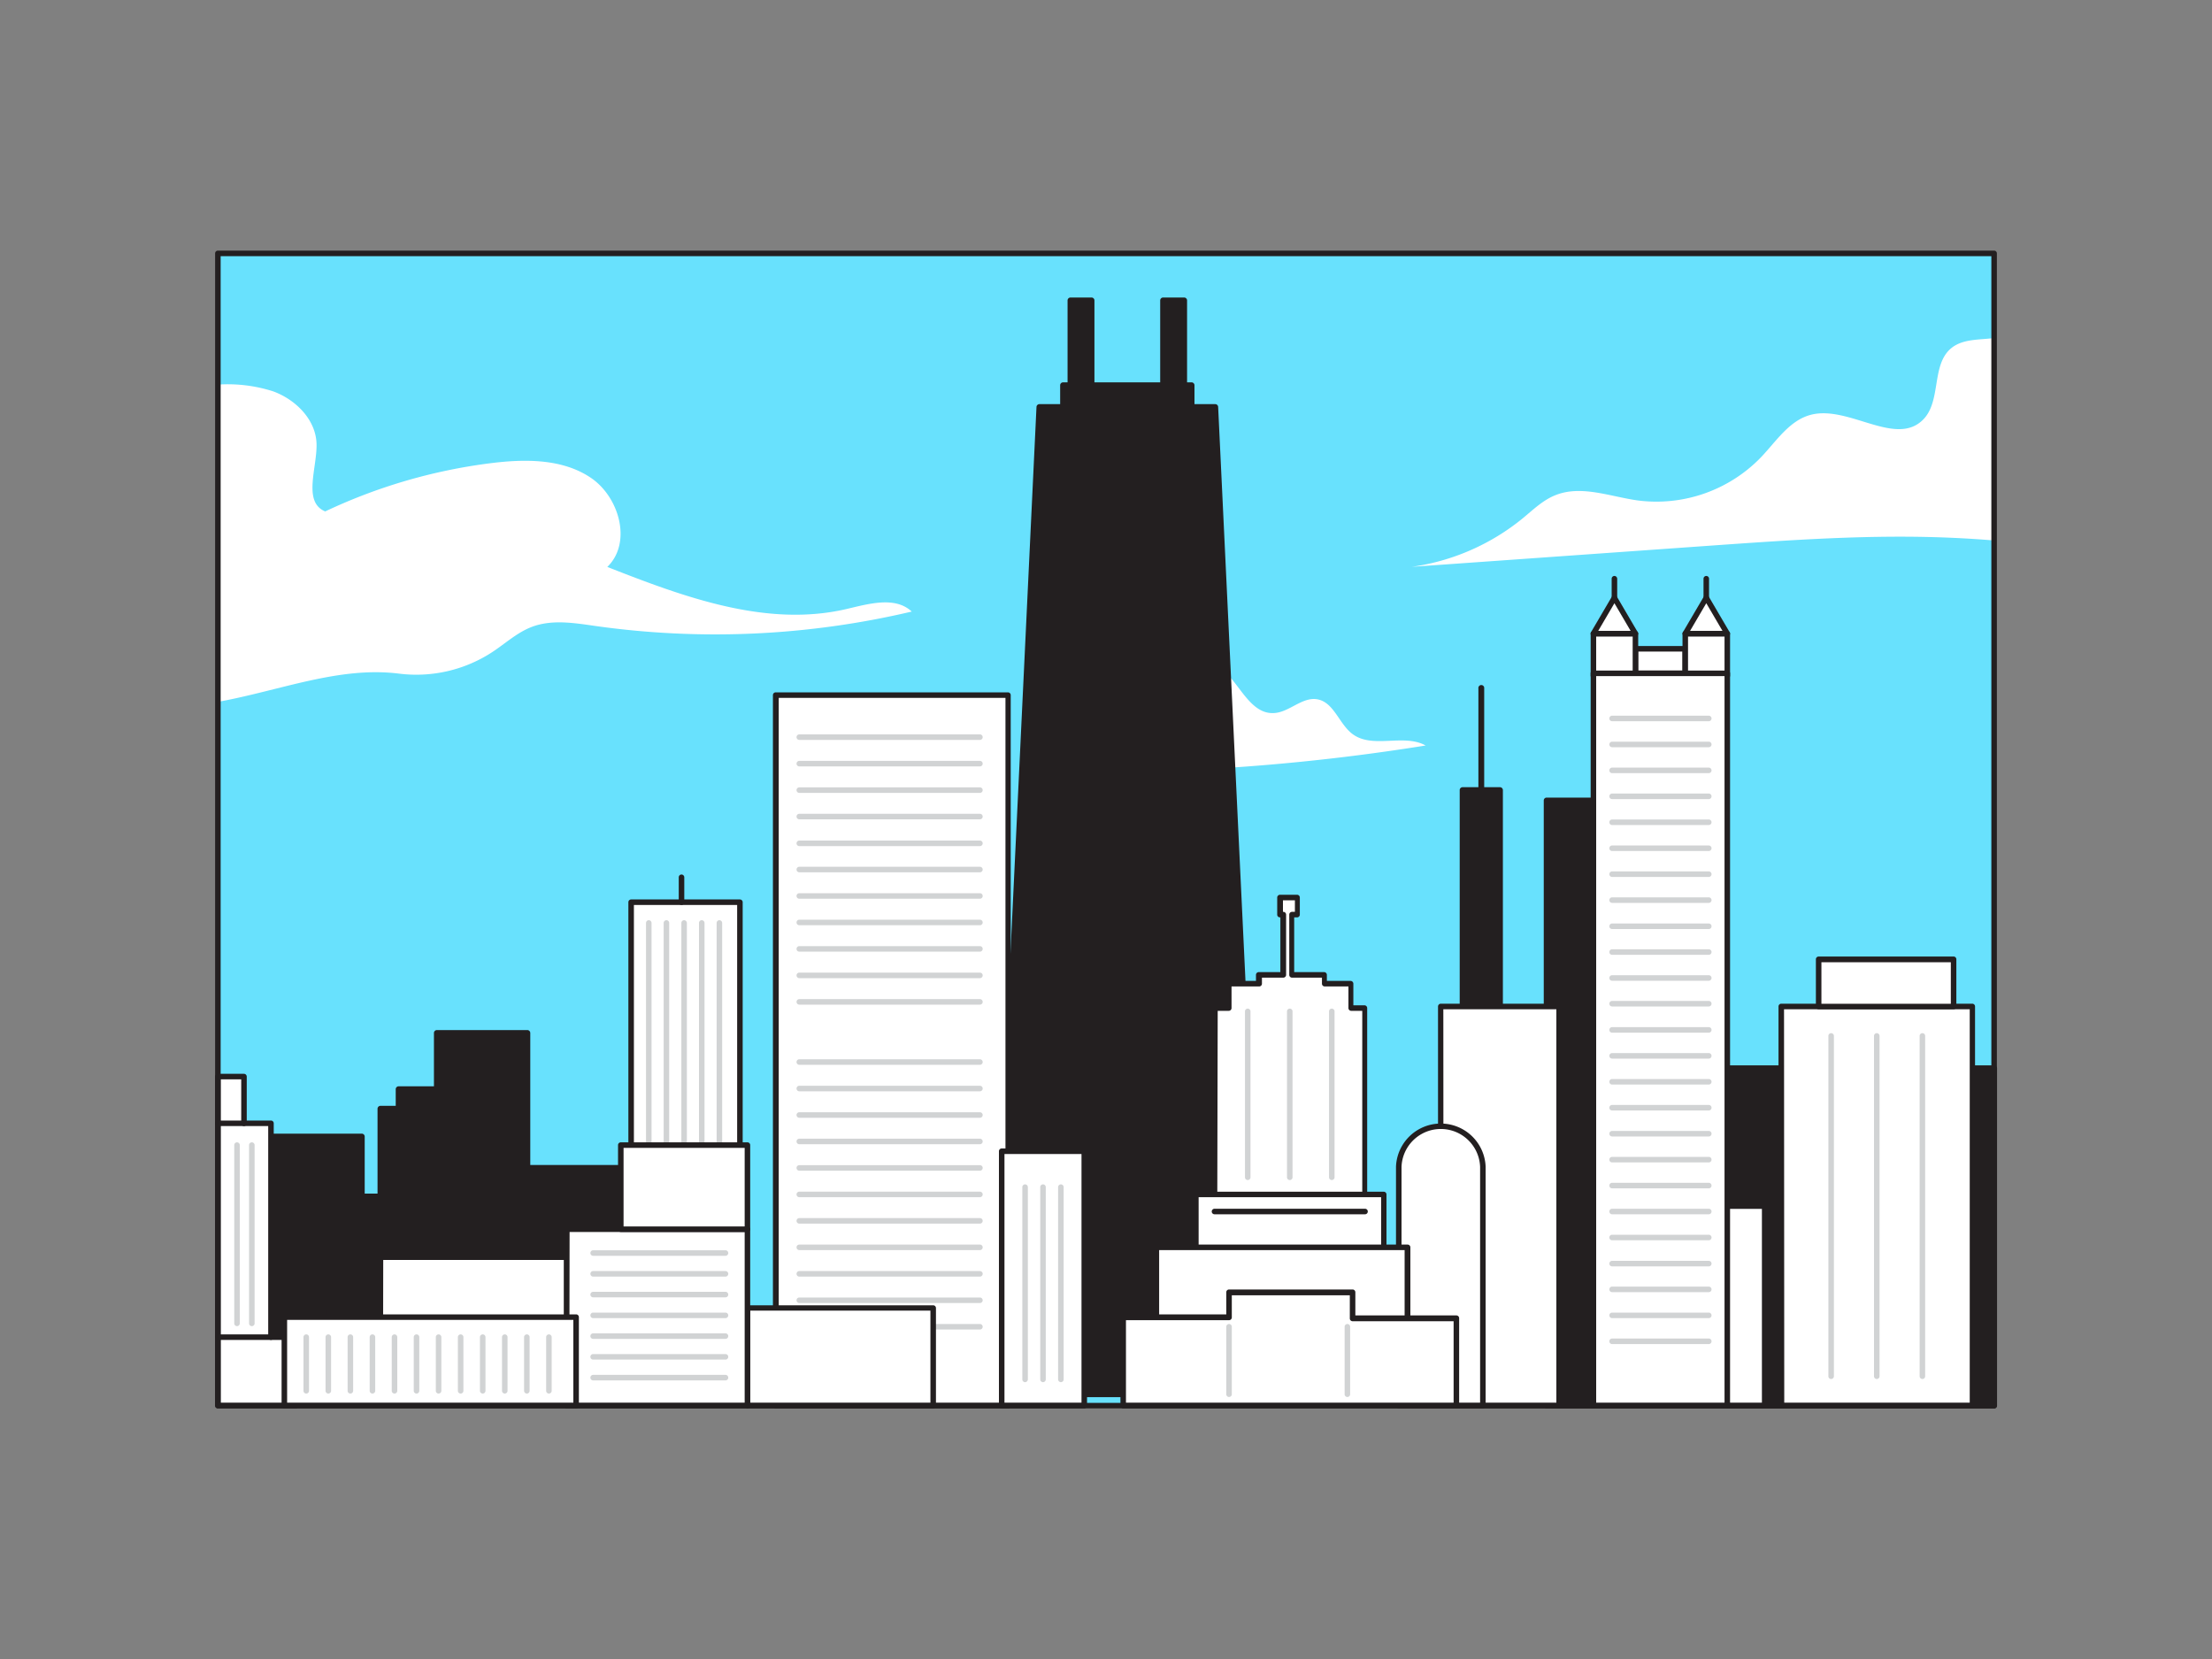 <svg id="_400_chicago_flatline" data-name="#400_chicago_flatline" xmlns="http://www.w3.org/2000/svg" viewBox="0 0 400 300"><rect x="0" y="0" width="400" height="300" fill="#808080" stroke="none"/><rect x="39.4" y="45.82" width="321.2" height="208.36" fill="#68e1fd"/><path d="M203,120a15.42,15.42,0,0,1,19.71,2.77c2.16,2.57,4.1,6.24,7.46,6.18,2.86,0,5.25-3,8.07-2.49,3,.56,3.91,4.49,6.37,6.3,3.65,2.69,9.23-.15,13.19,2.05a383.61,383.61,0,0,1-59.87,4.86,16.48,16.48,0,0,1-6.92-1c-2.14-1-3.92-3.13-3.68-5.47a7.17,7.17,0,0,1,1.31-3.15,24.33,24.33,0,0,1,27-9.6" fill="#fff"/><path d="M360.6,61.13v36.6c-2.63-.21-5.25-.38-7.87-.49-14.32-.62-28.66.39-43,1.4L255.3,102.5a40.63,40.63,0,0,0,20.09-8.8c1.82-1.5,3.55-3.19,5.72-4.09,4.72-2,10,.19,15.08.89a26.3,26.3,0,0,0,22.3-7.86c2.75-2.9,5.12-6.65,9-7.64,6.86-1.75,15.37,5.91,20.31.84,3.27-3.36,1.42-9.82,5-12.84C354.89,61.25,357.85,61.48,360.6,61.13Z" fill="#fff"/><polygon points="187.96 73.61 219.76 73.61 228.26 252.12 179.45 252.12 187.96 73.61" fill="#231f20"/><path d="M228.26,252.65H179.45a.55.55,0,0,1-.38-.16.52.52,0,0,1-.14-.39l8.5-178.51a.53.53,0,0,1,.53-.51h31.8a.53.53,0,0,1,.52.51l8.5,178.51a.52.52,0,0,1-.14.39A.55.55,0,0,1,228.26,252.65ZM180,251.59h47.7L219.25,74.14H188.46Z" fill="#231f20"/><rect x="301.66" y="193.18" width="58.94" height="61" fill="#231f20"/><path d="M360.6,254.71H301.66a.53.53,0,0,1-.53-.53v-61a.53.53,0,0,1,.53-.53H360.6a.53.53,0,0,1,.53.53v61A.53.53,0,0,1,360.6,254.71Zm-58.42-1.06h57.89v-60H302.18Z" fill="#231f20"/><rect x="279.69" y="144.75" width="26.65" height="109.43" fill="#231f20"/><path d="M306.34,254.71H279.69a.53.53,0,0,1-.53-.53V144.75a.52.52,0,0,1,.53-.52h26.65a.52.52,0,0,1,.53.52V254.18A.53.53,0,0,1,306.34,254.71Zm-26.12-1.06h25.6V145.28h-25.6Z" fill="#231f20"/><rect x="295.74" y="117.32" width="9.01" height="4.43" fill="#fff"/><path d="M304.75,122.26h-9a.5.5,0,0,1-.5-.5v-4.44a.5.5,0,0,1,.5-.5h9a.5.5,0,0,1,.5.5v4.44A.5.5,0,0,1,304.75,122.26Zm-8.51-1h8v-3.44h-8Z" fill="#231f20"/><rect x="288.14" y="114.58" width="7.6" height="7.6" fill="#fff"/><path d="M295.74,122.68h-7.6a.5.5,0,0,1-.5-.5v-7.6a.5.5,0,0,1,.5-.5h7.6a.5.5,0,0,1,.5.5v7.6A.5.5,0,0,1,295.74,122.68Zm-7.1-1h6.6v-6.6h-6.6Z" fill="#231f20"/><polygon points="291.94 108.1 288.14 114.58 295.74 114.58 291.94 108.1" fill="#fff"/><path d="M295.74,115.08h-7.6a.52.52,0,0,1-.44-.25.5.5,0,0,1,0-.5l3.8-6.48a.51.51,0,0,1,.86,0l3.8,6.48a.5.5,0,0,1,0,.5A.5.5,0,0,1,295.74,115.08Zm-6.73-1h5.86l-2.93-5Z" fill="#231f20"/><rect x="304.75" y="114.58" width="7.6" height="7.6" fill="#fff"/><path d="M312.35,122.68h-7.6a.5.5,0,0,1-.5-.5v-7.6a.5.5,0,0,1,.5-.5h7.6a.5.5,0,0,1,.5.5v7.6A.5.5,0,0,1,312.35,122.68Zm-7.1-1h6.6v-6.6h-6.6Z" fill="#231f20"/><rect x="264.49" y="142.88" width="6.76" height="45.33" fill="#231f20"/><path d="M271.24,188.73h-6.75a.52.52,0,0,1-.53-.52V142.88a.52.52,0,0,1,.53-.53h6.75a.53.53,0,0,1,.53.53v45.33A.52.52,0,0,1,271.24,188.73Zm-6.23-1h5.71V143.4H265Z" fill="#231f20"/><rect x="260.54" y="182.01" width="21.4" height="72.17" fill="#fff"/><path d="M281.94,254.68h-21.4a.5.5,0,0,1-.5-.5V182a.51.51,0,0,1,.5-.5h21.4a.5.5,0,0,1,.5.5v72.17A.5.5,0,0,1,281.94,254.68Zm-20.9-1h20.4V182.51H261Z" fill="#231f20"/><path d="M260.54,203.41h0a7.6,7.6,0,0,1,7.6,7.6v43.17a0,0,0,0,1,0,0h-15.2a0,0,0,0,1,0,0V211A7.6,7.6,0,0,1,260.54,203.41Z" fill="#fff"/><path d="M268.15,254.68H252.94a.5.5,0,0,1-.5-.5V211a8.11,8.11,0,0,1,16.21,0v43.17A.5.5,0,0,1,268.15,254.68Zm-14.71-1h14.21V211a7.11,7.11,0,0,0-14.21,0Z" fill="#231f20"/><polygon points="244.31 182.29 244.31 177.88 239.52 177.88 239.52 176.29 233.61 176.29 233.61 165.39 234.63 165.39 234.63 162.3 231.54 162.3 231.54 165.39 232.11 165.39 232.11 176.29 227.69 176.29 227.69 177.88 222.16 177.88 222.16 182.29 219.62 182.29 219.62 219.09 246.84 219.09 246.84 182.29 244.31 182.29" fill="#fff"/><path d="M246.84,219.58H219.62a.5.5,0,0,1-.5-.5V182.29a.51.51,0,0,1,.5-.5h2v-3.91a.5.5,0,0,1,.5-.5h5v-1.09a.5.5,0,0,1,.5-.5h3.91v-9.9h-.07a.5.5,0,0,1-.5-.5V162.3a.51.51,0,0,1,.5-.5h3.09a.5.5,0,0,1,.5.5v3.09a.5.5,0,0,1-.5.5h-.52v9.9h5.41a.5.5,0,0,1,.5.5v1.09h4.29a.51.51,0,0,1,.5.5v3.91h2a.5.5,0,0,1,.5.5v36.79A.5.5,0,0,1,246.84,219.58Zm-26.72-1h26.22V182.79h-2a.5.5,0,0,1-.5-.5v-3.91h-4.29a.5.5,0,0,1-.5-.5v-1.09h-5.41a.5.5,0,0,1-.5-.5v-10.9a.5.5,0,0,1,.5-.5h.52V162.8H232v2.09h.07a.51.51,0,0,1,.5.5v10.9a.51.51,0,0,1-.5.5H228.2v1.09a.5.5,0,0,1-.5.5h-5v3.91a.5.5,0,0,1-.5.5h-2Z" fill="#231f20"/><rect x="216.24" y="215.99" width="33.97" height="16.07" fill="#fff"/><path d="M250.22,232.56h-34a.5.5,0,0,1-.5-.5V216a.5.5,0,0,1,.5-.5h34a.5.5,0,0,1,.5.5v16.07A.5.5,0,0,1,250.22,232.56Zm-33.47-1h33V216.49h-33Z" fill="#231f20"/><rect x="209.11" y="225.56" width="45.42" height="19.8" fill="#fff"/><path d="M254.54,245.86H209.11a.5.5,0,0,1-.5-.5v-19.8a.5.5,0,0,1,.5-.5h45.43a.5.5,0,0,1,.5.5v19.8A.5.5,0,0,1,254.54,245.86Zm-44.93-1H254v-18.8H209.61Z" fill="#231f20"/><polygon points="203.1 254.18 203.1 238.23 222.25 238.23 222.25 233.73 244.59 233.73 244.59 238.42 263.36 238.42 263.36 254.18 203.1 254.18" fill="#fff"/><path d="M263.36,254.68H203.11a.5.5,0,0,1-.5-.5v-16a.5.5,0,0,1,.5-.5h18.64v-4a.5.5,0,0,1,.5-.5h22.34a.5.5,0,0,1,.5.5v4.19h18.27a.5.5,0,0,1,.5.5v15.76A.5.5,0,0,1,263.36,254.68Zm-59.75-1h59.25V238.92H244.59a.5.5,0,0,1-.5-.5v-4.19H222.75v4a.5.5,0,0,1-.5.5H203.61Z" fill="#231f20"/><rect x="140.32" y="125.7" width="41.95" height="128.48" fill="#fff"/><path d="M182.27,254.68h-42a.5.5,0,0,1-.5-.5V125.7a.5.5,0,0,1,.5-.5h42a.5.5,0,0,1,.5.5V254.18A.5.5,0,0,1,182.27,254.68Zm-41.45-1h41V126.2h-41Z" fill="#231f20"/><path d="M177.2,192.55H144.54a.5.5,0,0,1-.5-.5.5.5,0,0,1,.5-.5H177.2a.5.5,0,0,1,.5.5A.5.5,0,0,1,177.2,192.55Z" fill="#d1d3d4"/><path d="M177.2,197.34H144.54a.5.5,0,0,1-.5-.5.5.5,0,0,1,.5-.5H177.2a.5.5,0,0,1,.5.5A.5.5,0,0,1,177.2,197.34Z" fill="#d1d3d4"/><path d="M177.2,202.13H144.54a.5.5,0,0,1-.5-.5.5.5,0,0,1,.5-.5H177.2a.5.5,0,0,1,.5.5A.5.5,0,0,1,177.2,202.13Z" fill="#d1d3d4"/><path d="M177.2,206.91H144.54a.5.5,0,0,1-.5-.5.5.5,0,0,1,.5-.5H177.2a.5.5,0,0,1,.5.5A.5.5,0,0,1,177.2,206.91Z" fill="#d1d3d4"/><path d="M177.2,211.7H144.54a.5.5,0,0,1,0-1H177.2a.5.5,0,0,1,0,1Z" fill="#d1d3d4"/><path d="M177.2,216.49H144.54a.5.5,0,0,1-.5-.5.5.5,0,0,1,.5-.5H177.2a.5.5,0,0,1,.5.5A.5.5,0,0,1,177.2,216.49Z" fill="#d1d3d4"/><path d="M177.2,221.27H144.54a.5.5,0,0,1-.5-.5.5.5,0,0,1,.5-.5H177.2a.5.5,0,0,1,.5.5A.5.5,0,0,1,177.2,221.27Z" fill="#d1d3d4"/><path d="M177.2,226.06H144.54a.5.5,0,0,1,0-1H177.2a.5.5,0,0,1,0,1Z" fill="#d1d3d4"/><path d="M177.2,230.85H144.54a.5.5,0,0,1-.5-.5.5.5,0,0,1,.5-.5H177.2a.5.5,0,0,1,.5.5A.5.5,0,0,1,177.2,230.85Z" fill="#d1d3d4"/><path d="M177.2,235.63H144.54a.5.5,0,0,1-.5-.5.5.5,0,0,1,.5-.5H177.2a.5.5,0,0,1,.5.5A.5.5,0,0,1,177.2,235.63Z" fill="#d1d3d4"/><path d="M177.2,240.42H144.54a.5.5,0,0,1,0-1H177.2a.5.5,0,0,1,0,1Z" fill="#d1d3d4"/><rect x="135.16" y="236.54" width="33.6" height="17.64" fill="#fff"/><path d="M168.75,254.68H135.16a.5.5,0,0,1-.5-.5V236.54a.5.5,0,0,1,.5-.5h33.59a.5.5,0,0,1,.5.5v17.64A.5.5,0,0,1,168.75,254.68Zm-33.09-1h32.59V237H135.66Z" fill="#231f20"/><rect x="181.14" y="208.2" width="14.92" height="45.98" fill="#fff"/><path d="M196.07,254.68H181.14a.5.5,0,0,1-.5-.5v-46a.5.5,0,0,1,.5-.5h14.93a.5.5,0,0,1,.5.5v46A.5.5,0,0,1,196.07,254.68Zm-14.43-1h13.93v-45H181.64Z" fill="#231f20"/><rect x="114.13" y="163.15" width="19.67" height="49.74" fill="#fff"/><path d="M133.8,213.39H114.13a.5.5,0,0,1-.5-.5V163.15a.5.5,0,0,1,.5-.5H133.8a.5.5,0,0,1,.5.5v49.74A.5.5,0,0,1,133.8,213.39Zm-19.17-1H133.3V163.65H114.63Z" fill="#231f20"/><path d="M123.24,163.65a.5.5,0,0,1-.5-.5v-4.51a.5.5,0,0,1,.5-.5.51.51,0,0,1,.5.5v4.51A.51.51,0,0,1,123.24,163.65Z" fill="#231f20"/><path d="M117.32,215.17a.5.5,0,0,1-.5-.5V166.9a.51.51,0,0,1,.5-.5.5.5,0,0,1,.5.5v47.77A.5.5,0,0,1,117.32,215.17Z" fill="#d1d3d4"/><path d="M120.51,215.17a.5.5,0,0,1-.5-.5V166.9a.51.51,0,0,1,.5-.5.5.5,0,0,1,.5.5v47.77A.5.5,0,0,1,120.51,215.17Z" fill="#d1d3d4"/><path d="M123.71,215.17a.5.5,0,0,1-.5-.5V166.9a.5.5,0,0,1,.5-.5.51.51,0,0,1,.5.5v47.77A.5.5,0,0,1,123.71,215.17Z" fill="#d1d3d4"/><path d="M126.9,215.17a.5.5,0,0,1-.5-.5V166.9a.5.5,0,0,1,.5-.5.51.51,0,0,1,.5.5v47.77A.5.5,0,0,1,126.9,215.17Z" fill="#d1d3d4"/><path d="M130.09,215.17a.5.5,0,0,1-.5-.5V166.9a.5.5,0,0,1,.5-.5.51.51,0,0,1,.5.5v47.77A.5.5,0,0,1,130.09,215.17Z" fill="#d1d3d4"/><rect x="94" y="211.2" width="26.51" height="25.34" fill="#231f20"/><path d="M120.51,237.07H94a.53.53,0,0,1-.53-.53V211.2a.53.53,0,0,1,.53-.53h26.51a.53.53,0,0,1,.53.53v25.34A.53.53,0,0,1,120.51,237.07Zm-26-1.06H120V211.73H94.53Z" fill="#231f20"/><polygon points="81.05 196.94 72.09 196.94 72.09 200.5 68.8 200.5 68.8 233.91 82.41 232.9 81.05 196.94" fill="#231f20"/><path d="M68.8,234.44a.54.54,0,0,1-.36-.14.56.56,0,0,1-.17-.39V200.5a.53.53,0,0,1,.53-.53h2.76v-3a.52.52,0,0,1,.53-.53h9a.53.53,0,0,1,.53.51l1.36,36a.54.54,0,0,1-.49.55l-13.61,1ZM69.33,201v32.32l12.53-.94-1.32-34.95H72.61v3a.52.52,0,0,1-.52.53Z" fill="#231f20"/><rect x="79.03" y="186.8" width="16.33" height="56.17" fill="#231f20"/><path d="M95.36,243.5H79a.53.53,0,0,1-.53-.53V186.8a.53.53,0,0,1,.53-.53H95.36a.53.53,0,0,1,.53.53V243A.53.53,0,0,1,95.36,243.5Zm-15.8-1.06H94.83V187.33H79.56Z" fill="#231f20"/><rect x="49" y="205.57" width="16.42" height="44.67" fill="#231f20"/><path d="M65.42,250.77H49a.53.53,0,0,1-.53-.53V205.57A.53.53,0,0,1,49,205H65.42a.53.53,0,0,1,.53.53v44.67A.53.53,0,0,1,65.42,250.77Zm-15.89-1.05H64.9V206.1H49.53Z" fill="#231f20"/><rect x="58.38" y="216.36" width="15.63" height="33.07" fill="#231f20"/><path d="M74,250H58.38a.52.52,0,0,1-.52-.52V216.36a.52.52,0,0,1,.52-.52H74a.52.52,0,0,1,.53.52v33.08A.52.52,0,0,1,74,250Zm-15.1-1.05H73.48v-32H58.91Z" fill="#231f20"/><rect x="68.8" y="227.34" width="43.45" height="24.14" fill="#fff"/><path d="M112.26,252H68.8a.5.5,0,0,1-.5-.5V227.34a.51.51,0,0,1,.5-.5h43.46a.51.51,0,0,1,.5.5v24.14A.5.5,0,0,1,112.26,252Zm-43-1h42.46V227.84H69.3Z" fill="#231f20"/><polygon points="55.38 241.8 49 241.8 49 203.13 44.12 203.13 44.12 194.68 39.4 194.68 39.4 254.18 53.5 254.18 55.38 241.8" fill="#fff"/><path d="M53.5,254.68H39.4a.5.5,0,0,1-.5-.5v-59.5a.5.5,0,0,1,.5-.5h4.72a.51.51,0,0,1,.5.5v7.95H49a.5.5,0,0,1,.5.5V241.3h5.88a.49.49,0,0,1,.38.17.53.53,0,0,1,.12.4L54,254.25A.51.51,0,0,1,53.5,254.68Zm-13.6-1H53.07L54.8,242.3H49a.5.5,0,0,1-.5-.5V203.63H44.12a.5.5,0,0,1-.5-.5v-7.95H39.9Z" fill="#231f20"/><rect x="102.45" y="222.28" width="32.71" height="31.9" fill="#fff"/><path d="M135.16,254.68H102.45a.5.5,0,0,1-.5-.5v-31.9a.5.5,0,0,1,.5-.5h32.71a.5.5,0,0,1,.5.5v31.9A.5.5,0,0,1,135.16,254.68Zm-32.21-1h31.71v-30.9H103Z" fill="#231f20"/><rect x="112.26" y="207.07" width="22.9" height="15.2" fill="#fff"/><path d="M135.16,222.78h-22.9a.5.5,0,0,1-.5-.5V207.07a.5.5,0,0,1,.5-.5h22.9a.5.5,0,0,1,.5.5v15.21A.51.51,0,0,1,135.16,222.78Zm-22.4-1h21.9V207.57h-21.9Z" fill="#231f20"/><rect x="51.42" y="238.23" width="52.77" height="15.95" fill="#fff"/><path d="M104.18,254.68H51.42a.5.5,0,0,1-.5-.5v-16a.5.5,0,0,1,.5-.5h52.76a.5.5,0,0,1,.5.5v16A.5.5,0,0,1,104.18,254.68Zm-52.26-1h51.76v-15H51.92Z" fill="#231f20"/><path d="M42.86,239.81a.5.5,0,0,1-.5-.5V207.07a.5.5,0,0,1,.5-.5.5.5,0,0,1,.5.5v32.24A.5.5,0,0,1,42.86,239.81Z" fill="#d1d3d4"/><path d="M45.54,239.81a.5.5,0,0,1-.5-.5V207.07a.5.5,0,0,1,.5-.5.5.5,0,0,1,.5.5v32.24A.5.5,0,0,1,45.54,239.81Z" fill="#d1d3d4"/><path d="M49,242.3H39.4a.5.5,0,0,1-.5-.5.5.5,0,0,1,.5-.5H49a.5.5,0,0,1,.5.5A.51.51,0,0,1,49,242.3Z" fill="#231f20"/><path d="M44.12,203.63H39.4a.5.5,0,0,1,0-1h4.72a.5.5,0,1,1,0,1Z" fill="#231f20"/><path d="M177.2,133.8H144.54a.5.5,0,0,1-.5-.5.5.5,0,0,1,.5-.5H177.2a.5.5,0,0,1,.5.5A.5.5,0,0,1,177.2,133.8Z" fill="#d1d3d4"/><path d="M177.2,138.59H144.54a.5.5,0,0,1,0-1H177.2a.5.5,0,0,1,0,1Z" fill="#d1d3d4"/><path d="M177.2,143.38H144.54a.5.5,0,0,1-.5-.5.5.5,0,0,1,.5-.5H177.2a.5.5,0,0,1,.5.5A.5.5,0,0,1,177.2,143.38Z" fill="#d1d3d4"/><path d="M177.2,148.16H144.54a.5.5,0,0,1-.5-.5.5.5,0,0,1,.5-.5H177.2a.5.5,0,0,1,.5.5A.5.5,0,0,1,177.2,148.16Z" fill="#d1d3d4"/><path d="M177.2,153H144.54a.5.5,0,0,1,0-1H177.2a.5.5,0,0,1,0,1Z" fill="#d1d3d4"/><path d="M177.2,157.74H144.54a.5.5,0,0,1-.5-.5.5.5,0,0,1,.5-.5H177.2a.5.5,0,0,1,.5.5A.5.5,0,0,1,177.2,157.74Z" fill="#d1d3d4"/><path d="M177.2,162.52H144.54a.5.5,0,0,1-.5-.5.5.5,0,0,1,.5-.5H177.2a.5.5,0,0,1,.5.5A.5.5,0,0,1,177.2,162.52Z" fill="#d1d3d4"/><path d="M177.2,167.31H144.54a.5.5,0,0,1-.5-.5.5.5,0,0,1,.5-.5H177.2a.5.5,0,0,1,.5.5A.5.5,0,0,1,177.2,167.31Z" fill="#d1d3d4"/><path d="M177.2,172.09H144.54a.5.5,0,0,1-.5-.5.5.5,0,0,1,.5-.5H177.2a.5.5,0,0,1,.5.5A.5.5,0,0,1,177.2,172.09Z" fill="#d1d3d4"/><path d="M177.2,176.88H144.54a.5.5,0,0,1-.5-.5.5.5,0,0,1,.5-.5H177.2a.5.5,0,0,1,.5.5A.5.5,0,0,1,177.2,176.88Z" fill="#d1d3d4"/><path d="M177.2,181.67H144.54a.5.5,0,0,1-.5-.5.5.5,0,0,1,.5-.5H177.2a.5.5,0,0,1,.5.5A.5.5,0,0,1,177.2,181.67Z" fill="#d1d3d4"/><path d="M185.37,249.94a.5.5,0,0,1-.5-.5V214.67a.5.5,0,0,1,.5-.5.51.51,0,0,1,.5.5v34.77A.51.51,0,0,1,185.37,249.94Z" fill="#d1d3d4"/><path d="M188.61,249.94a.5.5,0,0,1-.5-.5V214.67a.5.5,0,0,1,.5-.5.51.51,0,0,1,.5.5v34.77A.51.51,0,0,1,188.61,249.94Z" fill="#d1d3d4"/><path d="M191.84,249.94a.51.51,0,0,1-.5-.5V214.67a.51.51,0,0,1,.5-.5.5.5,0,0,1,.5.5v34.77A.5.5,0,0,1,191.84,249.94Z" fill="#d1d3d4"/><path d="M131.19,227.09H107.26a.5.5,0,0,1-.5-.5.5.5,0,0,1,.5-.5h23.93a.5.5,0,0,1,.5.5A.5.5,0,0,1,131.19,227.09Z" fill="#d1d3d4"/><path d="M131.19,230.85H107.26a.5.5,0,0,1-.5-.5.5.5,0,0,1,.5-.5h23.93a.5.5,0,0,1,.5.5A.5.5,0,0,1,131.19,230.85Z" fill="#d1d3d4"/><path d="M131.19,234.6H107.26a.5.5,0,0,1-.5-.5.5.5,0,0,1,.5-.5h23.93a.5.5,0,0,1,.5.5A.5.5,0,0,1,131.19,234.6Z" fill="#d1d3d4"/><path d="M131.19,238.36H107.26a.5.5,0,0,1-.5-.5.5.5,0,0,1,.5-.5h23.93a.5.5,0,0,1,.5.5A.5.5,0,0,1,131.19,238.36Z" fill="#d1d3d4"/><path d="M131.19,242.11H107.26a.5.5,0,1,1,0-1h23.93a.5.5,0,0,1,0,1Z" fill="#d1d3d4"/><path d="M131.19,245.86H107.26a.5.5,0,0,1-.5-.5.5.5,0,0,1,.5-.5h23.93a.5.5,0,0,1,.5.5A.5.5,0,0,1,131.19,245.86Z" fill="#d1d3d4"/><path d="M131.19,249.62H107.26a.5.5,0,0,1-.5-.5.5.5,0,0,1,.5-.5h23.93a.5.5,0,0,1,.5.5A.5.5,0,0,1,131.19,249.62Z" fill="#d1d3d4"/><path d="M55.38,252a.5.5,0,0,1-.5-.5V241.8a.5.5,0,0,1,1,0v9.68A.5.5,0,0,1,55.38,252Z" fill="#d1d3d4"/><path d="M59.37,252a.5.5,0,0,1-.5-.5V241.8a.5.5,0,0,1,1,0v9.68A.5.5,0,0,1,59.37,252Z" fill="#d1d3d4"/><path d="M63.36,252a.5.5,0,0,1-.5-.5V241.8a.5.5,0,0,1,.5-.5.5.5,0,0,1,.5.5v9.68A.5.5,0,0,1,63.36,252Z" fill="#d1d3d4"/><path d="M67.35,252a.5.5,0,0,1-.5-.5V241.8a.5.5,0,0,1,.5-.5.5.5,0,0,1,.5.5v9.68A.5.5,0,0,1,67.35,252Z" fill="#d1d3d4"/><path d="M71.34,252a.5.5,0,0,1-.5-.5V241.8a.5.5,0,0,1,.5-.5.5.5,0,0,1,.5.5v9.68A.5.5,0,0,1,71.34,252Z" fill="#d1d3d4"/><path d="M75.32,252a.5.5,0,0,1-.5-.5V241.8a.5.5,0,0,1,.5-.5.5.5,0,0,1,.5.5v9.68A.5.5,0,0,1,75.32,252Z" fill="#d1d3d4"/><path d="M79.31,252a.5.5,0,0,1-.5-.5V241.8a.5.5,0,0,1,.5-.5.5.5,0,0,1,.5.5v9.68A.5.5,0,0,1,79.31,252Z" fill="#d1d3d4"/><path d="M83.3,252a.5.5,0,0,1-.5-.5V241.8a.5.5,0,0,1,.5-.5.5.5,0,0,1,.5.5v9.68A.5.5,0,0,1,83.3,252Z" fill="#d1d3d4"/><path d="M87.29,252a.5.5,0,0,1-.5-.5V241.8a.5.5,0,0,1,1,0v9.68A.5.5,0,0,1,87.29,252Z" fill="#d1d3d4"/><path d="M91.28,252a.5.5,0,0,1-.5-.5V241.8a.5.5,0,0,1,1,0v9.68A.5.5,0,0,1,91.28,252Z" fill="#d1d3d4"/><path d="M95.27,252a.5.5,0,0,1-.5-.5V241.8a.5.5,0,0,1,.5-.5.5.5,0,0,1,.5.5v9.68A.5.5,0,0,1,95.27,252Z" fill="#d1d3d4"/><path d="M99.26,252a.5.5,0,0,1-.5-.5V241.8a.5.5,0,0,1,.5-.5.5.5,0,0,1,.5.5v9.68A.5.5,0,0,1,99.26,252Z" fill="#d1d3d4"/><path d="M222.25,252.62a.5.5,0,0,1-.5-.5v-12.2a.5.5,0,0,1,.5-.5.5.5,0,0,1,.5.5v12.2A.5.5,0,0,1,222.25,252.62Z" fill="#d1d3d4"/><path d="M243.65,252.62a.5.5,0,0,1-.5-.5v-12.2a.5.5,0,0,1,1,0v12.2A.5.5,0,0,1,243.65,252.62Z" fill="#d1d3d4"/><path d="M225.63,213.39a.5.5,0,0,1-.5-.5v-30a.5.5,0,0,1,1,0v30A.5.5,0,0,1,225.63,213.39Z" fill="#d1d3d4"/><path d="M233.23,213.39a.5.5,0,0,1-.5-.5v-30a.5.5,0,0,1,.5-.5.5.5,0,0,1,.5.5v30A.5.5,0,0,1,233.23,213.39Z" fill="#d1d3d4"/><path d="M240.83,213.39a.5.5,0,0,1-.5-.5v-30a.5.5,0,0,1,.5-.5.5.5,0,0,1,.5.5v30A.5.5,0,0,1,240.83,213.39Z" fill="#d1d3d4"/><path d="M246.84,219.58H219.62a.5.5,0,0,1-.5-.5.51.51,0,0,1,.5-.5h27.22a.5.5,0,0,1,.5.5A.5.5,0,0,1,246.84,219.58Z" fill="#231f20"/><path d="M267.86,145.28a.52.52,0,0,1-.52-.53V124.48a.53.53,0,1,1,1.05,0v20.27A.53.53,0,0,1,267.86,145.28Z" fill="#231f20"/><rect x="297.43" y="218.1" width="21.68" height="36.08" fill="#fff"/><path d="M319.11,254.68H297.43a.5.5,0,0,1-.5-.5V218.1a.5.5,0,0,1,.5-.5h21.68a.5.5,0,0,1,.5.5v36.08A.5.5,0,0,1,319.11,254.68Zm-21.18-1h20.68V218.6H297.93Z" fill="#231f20"/><rect x="288.14" y="121.76" width="24.21" height="132.42" fill="#fff"/><path d="M312.35,254.68H288.14a.5.5,0,0,1-.5-.5V121.76a.5.5,0,0,1,.5-.5h24.21a.5.5,0,0,1,.5.5V254.18A.5.5,0,0,1,312.35,254.68Zm-23.71-1h23.21V122.26H288.64Z" fill="#231f20"/><path d="M291.94,108.6a.5.5,0,0,1-.5-.5v-3.45a.5.5,0,0,1,.5-.5.51.51,0,0,1,.5.5v3.45A.5.5,0,0,1,291.94,108.6Z" fill="#231f20"/><polygon points="308.55 108.1 304.75 114.58 312.35 114.58 308.55 108.1" fill="#fff"/><path d="M312.35,115.08h-7.6a.5.5,0,0,1-.43-.75l3.8-6.48a.51.51,0,0,1,.86,0l3.8,6.48a.5.5,0,0,1-.43.75Zm-6.73-1h5.86l-2.93-5Z" fill="#231f20"/><path d="M308.55,108.6a.5.5,0,0,1-.5-.5v-3.45a.5.5,0,0,1,1,0v3.45A.5.5,0,0,1,308.55,108.6Z" fill="#231f20"/><rect x="322.11" y="182.01" width="34.54" height="72.17" fill="#fff"/><path d="M356.65,254.68H322.11a.5.5,0,0,1-.5-.5V182a.5.5,0,0,1,.5-.5h34.54a.5.5,0,0,1,.5.5v72.17A.5.5,0,0,1,356.65,254.68Zm-34-1h33.54V182.51H322.61Z" fill="#231f20"/><rect x="328.87" y="173.47" width="24.4" height="8.54" fill="#fff"/><path d="M353.27,182.51h-24.4a.5.5,0,0,1-.5-.5v-8.54a.5.5,0,0,1,.5-.5h24.4a.5.5,0,0,1,.5.5V182A.5.5,0,0,1,353.27,182.51Zm-23.9-1h23.4V174h-23.4Z" fill="#231f20"/><rect x="192.24" y="69.67" width="23.23" height="3.94" fill="#231f20"/><path d="M215.47,74.14H192.24a.53.53,0,0,1-.53-.53V69.67a.53.53,0,0,1,.53-.53h23.23a.53.53,0,0,1,.53.53v3.94A.53.53,0,0,1,215.47,74.14Zm-22.7-1.06h22.17V70.2H192.77Z" fill="#231f20"/><rect x="193.58" y="54.33" width="3.8" height="15.35" fill="#231f20"/><path d="M197.38,70.2h-3.8a.53.53,0,0,1-.53-.53V54.33a.53.53,0,0,1,.53-.53h3.8a.53.53,0,0,1,.53.53V69.67A.53.53,0,0,1,197.38,70.2Zm-3.27-1.06h2.74V54.85h-2.74Z" fill="#231f20"/><rect x="210.33" y="54.33" width="3.8" height="15.35" fill="#231f20"/><path d="M214.13,70.2h-3.8a.53.53,0,0,1-.53-.53V54.33a.53.53,0,0,1,.53-.53h3.8a.53.53,0,0,1,.53.53V69.67A.53.53,0,0,1,214.13,70.2Zm-3.27-1.06h2.75V54.85h-2.75Z" fill="#231f20"/><path d="M309,130.42H291.52a.5.5,0,0,1-.5-.5.5.5,0,0,1,.5-.5H309a.5.5,0,0,1,.5.5A.5.5,0,0,1,309,130.42Z" fill="#d1d3d4"/><path d="M309,135.12H291.52a.5.5,0,0,1-.5-.5.5.5,0,0,1,.5-.5H309a.5.5,0,0,1,.5.5A.5.5,0,0,1,309,135.12Z" fill="#d1d3d4"/><path d="M309,139.81H291.52a.5.5,0,0,1,0-1H309a.5.5,0,0,1,0,1Z" fill="#d1d3d4"/><path d="M309,144.5H291.52a.5.5,0,0,1-.5-.5.5.5,0,0,1,.5-.5H309a.5.5,0,0,1,.5.5A.5.5,0,0,1,309,144.5Z" fill="#d1d3d4"/><path d="M309,149.19H291.52a.5.5,0,0,1-.5-.5.5.5,0,0,1,.5-.5H309a.5.5,0,0,1,.5.5A.5.5,0,0,1,309,149.19Z" fill="#d1d3d4"/><path d="M309,153.89H291.52a.5.5,0,0,1-.5-.5.5.5,0,0,1,.5-.5H309a.5.5,0,0,1,.5.5A.5.5,0,0,1,309,153.89Z" fill="#d1d3d4"/><path d="M309,158.58H291.52a.5.5,0,0,1,0-1H309a.5.5,0,0,1,0,1Z" fill="#d1d3d4"/><path d="M309,163.27H291.52a.5.5,0,0,1-.5-.5.5.5,0,0,1,.5-.5H309a.5.5,0,0,1,.5.5A.5.5,0,0,1,309,163.27Z" fill="#d1d3d4"/><path d="M309,168H291.52a.5.5,0,0,1-.5-.5.5.5,0,0,1,.5-.5H309a.5.5,0,0,1,.5.5A.5.5,0,0,1,309,168Z" fill="#d1d3d4"/><path d="M309,172.66H291.52a.5.5,0,0,1-.5-.5.5.5,0,0,1,.5-.5H309a.5.5,0,0,1,.5.5A.5.5,0,0,1,309,172.66Z" fill="#d1d3d4"/><path d="M309,177.35H291.52a.5.5,0,0,1,0-1H309a.5.5,0,0,1,0,1Z" fill="#d1d3d4"/><path d="M309,182H291.52a.5.5,0,0,1-.5-.5.5.5,0,0,1,.5-.5H309a.5.5,0,0,1,.5.5A.5.5,0,0,1,309,182Z" fill="#d1d3d4"/><path d="M309,186.74H291.52a.5.5,0,0,1-.5-.5.5.5,0,0,1,.5-.5H309a.5.5,0,0,1,.5.5A.5.5,0,0,1,309,186.74Z" fill="#d1d3d4"/><path d="M309,191.43H291.52a.5.5,0,0,1,0-1H309a.5.5,0,0,1,0,1Z" fill="#d1d3d4"/><path d="M309,196.12H291.52a.5.5,0,0,1,0-1H309a.5.5,0,0,1,0,1Z" fill="#d1d3d4"/><path d="M309,200.81H291.52a.5.5,0,0,1-.5-.5.5.5,0,0,1,.5-.5H309a.5.5,0,0,1,.5.5A.5.5,0,0,1,309,200.81Z" fill="#d1d3d4"/><path d="M309,205.51H291.52a.5.5,0,0,1-.5-.5.5.5,0,0,1,.5-.5H309a.5.5,0,0,1,.5.5A.5.5,0,0,1,309,205.51Z" fill="#d1d3d4"/><path d="M309,210.2H291.52a.5.5,0,0,1,0-1H309a.5.5,0,0,1,0,1Z" fill="#d1d3d4"/><path d="M309,214.89H291.52a.5.5,0,0,1-.5-.5.5.5,0,0,1,.5-.5H309a.5.5,0,0,1,.5.5A.5.5,0,0,1,309,214.89Z" fill="#d1d3d4"/><path d="M309,219.58H291.52a.5.5,0,0,1-.5-.5.5.5,0,0,1,.5-.5H309a.5.5,0,0,1,.5.5A.5.5,0,0,1,309,219.58Z" fill="#d1d3d4"/><path d="M309,224.28H291.52a.5.5,0,0,1-.5-.5.5.5,0,0,1,.5-.5H309a.5.5,0,0,1,.5.5A.5.5,0,0,1,309,224.28Z" fill="#d1d3d4"/><path d="M309,229H291.52a.5.5,0,0,1,0-1H309a.5.5,0,0,1,0,1Z" fill="#d1d3d4"/><path d="M309,233.66H291.52a.5.5,0,0,1-.5-.5.5.5,0,0,1,.5-.5H309a.5.5,0,0,1,.5.5A.5.5,0,0,1,309,233.66Z" fill="#d1d3d4"/><path d="M309,238.36H291.52a.5.5,0,0,1-.5-.5.5.5,0,0,1,.5-.5H309a.5.5,0,0,1,.5.5A.5.5,0,0,1,309,238.36Z" fill="#d1d3d4"/><path d="M309,243.05H291.52a.5.5,0,0,1-.5-.5.5.5,0,0,1,.5-.5H309a.5.5,0,0,1,.5.5A.5.5,0,0,1,309,243.05Z" fill="#d1d3d4"/><path d="M331.13,249.37a.5.5,0,0,1-.5-.5V187.33a.5.5,0,0,1,.5-.5.5.5,0,0,1,.5.5v61.54A.51.51,0,0,1,331.13,249.37Z" fill="#d1d3d4"/><path d="M339.38,249.37a.5.5,0,0,1-.5-.5V187.33a.5.5,0,0,1,1,0v61.54A.5.5,0,0,1,339.38,249.37Z" fill="#d1d3d4"/><path d="M347.63,249.37a.51.51,0,0,1-.5-.5V187.33a.5.5,0,0,1,.5-.5.5.5,0,0,1,.5.5v61.54A.5.5,0,0,1,347.63,249.37Z" fill="#d1d3d4"/><path d="M164.87,110.59a155,155,0,0,1-57.18,2.61c-3.84-.55-7.86-1.22-11.49.15-2.66,1-4.8,3-7.17,4.56a25.1,25.1,0,0,1-16.82,3.91c-10.89-1.38-21.54,3.06-32.81,5.1V69.55a26.88,26.88,0,0,1,10,1.22c4.1,1.5,7.73,5.14,7.84,9.5S54.71,90.8,58.81,92.48a98.84,98.84,0,0,1,29.91-8.72c6.2-.78,13-.84,18.15,2.66s7.44,11.75,2.95,16.1c13.86,5.44,28.79,11,43.29,7.6C157.1,109.19,161.87,107.78,164.87,110.59Z" fill="#fff"/><path d="M360.6,254.68H39.4a.5.5,0,0,1-.5-.5V45.82a.5.5,0,0,1,.5-.5H360.6a.5.5,0,0,1,.5.5V254.18A.5.5,0,0,1,360.6,254.68Zm-320.7-1H360.1V46.32H39.9Z" fill="#231f20"/></svg>